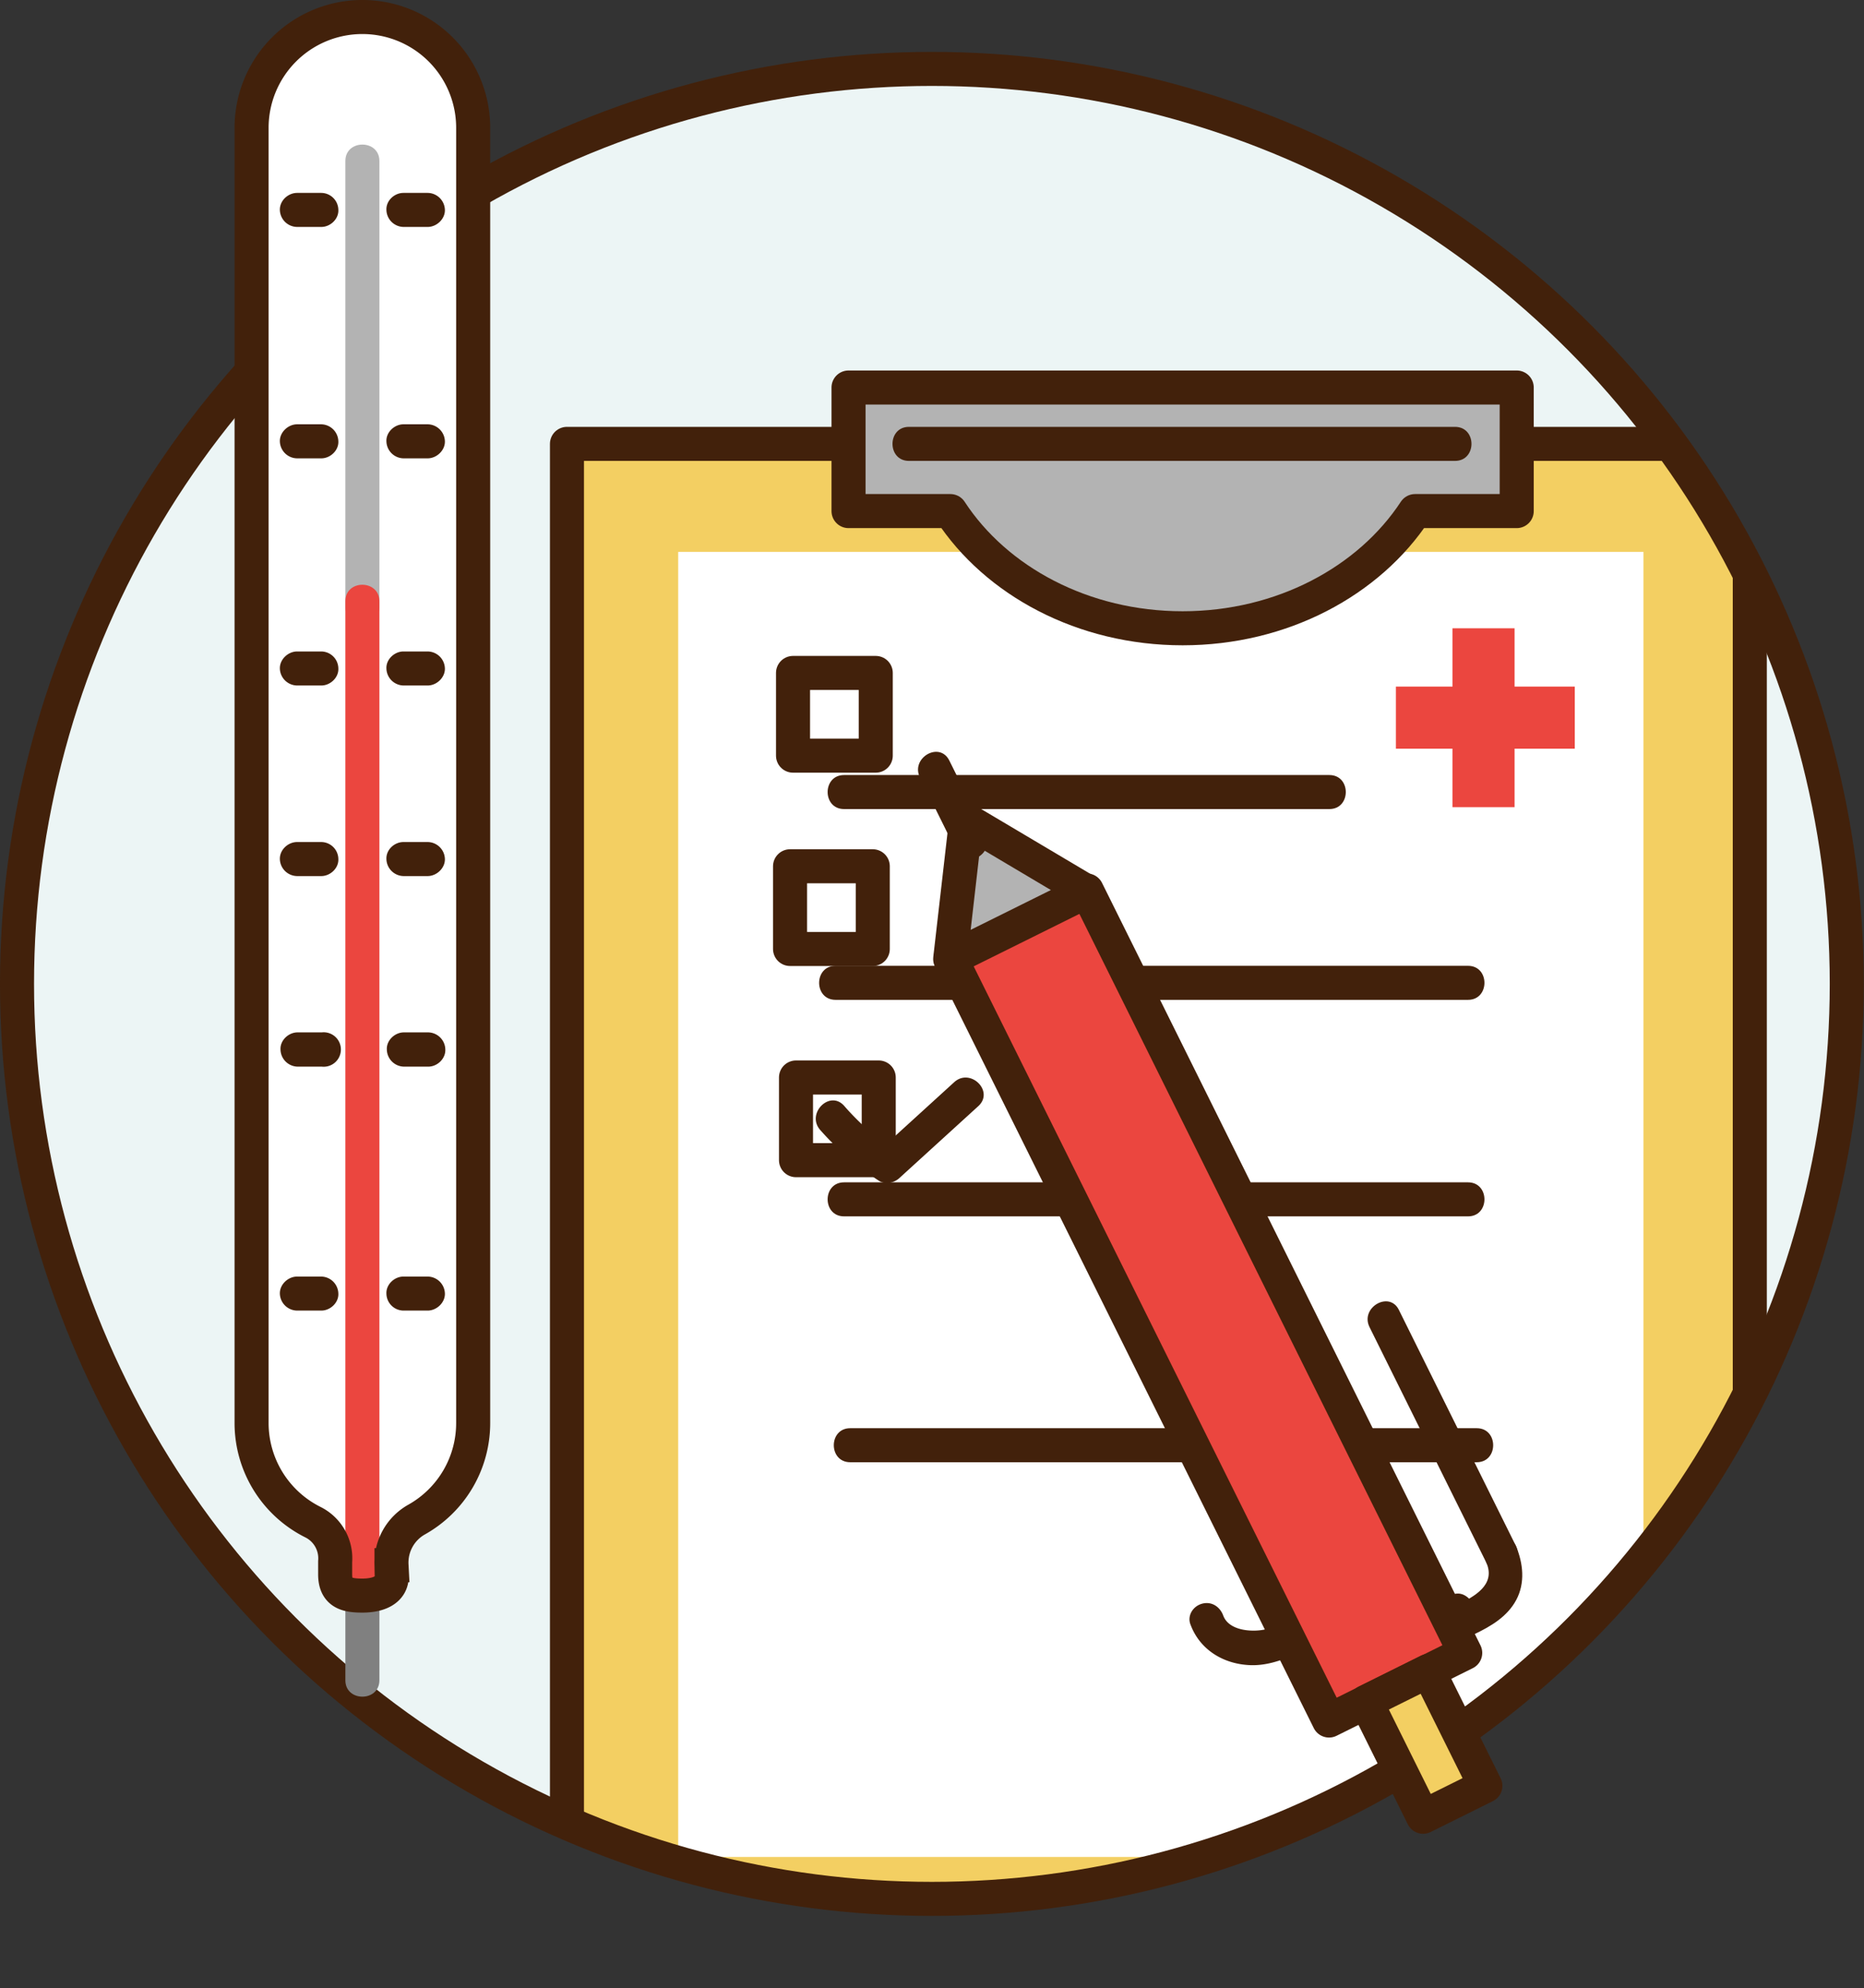 <svg id="Layer_1" data-name="Layer 1" xmlns="http://www.w3.org/2000/svg" xmlns:xlink="http://www.w3.org/1999/xlink" viewBox="0 0 876.5 934.8"><rect x="0" y="0" width="876.5" height="934.8" fill="#333333" stroke="none"/><defs><style>.cls-1,.cls-3{fill:#ecf5f5;}.cls-1,.cls-10,.cls-11,.cls-15,.cls-2,.cls-5,.cls-7{stroke:#42210b;stroke-width:16.01px;}.cls-1,.cls-11,.cls-2{stroke-miterlimit:10;}.cls-2,.cls-6{fill:#fff;}.cls-4{clip-path:url(#clip-path);}.cls-5{fill:#f3cf62;}.cls-15,.cls-5,.cls-7{stroke-linecap:round;}.cls-10,.cls-15,.cls-5,.cls-7{stroke-linejoin:round;}.cls-14,.cls-7{fill:#b3b3b3;}.cls-8{fill:#42210b;}.cls-15,.cls-9{fill:#eb463f;}.cls-10,.cls-11{fill:none;}.cls-12{fill:gray;}.cls-13{clip-path:url(#clip-path-2);}</style><clipPath id="clip-path"><circle class="cls-1" cx="438.2" cy="462.6" r="430.2"/></clipPath><clipPath id="clip-path-2"><path class="cls-2" d="M170.4,8h0a52.1,52.1,0,0,0-52.1,52.1v609A52.1,52.1,0,0,0,147,715.6a19,19,0,0,1,10.6,18.6v6c0,8.8,5.5,10,12.8,10s13.8-2.4,13.8-9.1c0,0-.1-4.6-.1-5.2A23.2,23.2,0,0,1,196,714.4a52,52,0,0,0,26.5-45.3V60.1A52.1,52.1,0,0,0,170.4,8Z"/></clipPath></defs><title>icon005</title><circle class="cls-3" cx="438.2" cy="462.6" r="430.2"/><g class="cls-4"><rect class="cls-5" x="266.6" y="208.7" width="556.2" height="718.09"/><rect class="cls-6" x="318.9" y="259.5" width="453.9" height="613.58"/><path class="cls-7" d="M399,182.2v58.1h47.9c21.5,32.9,62.4,55.1,109.2,55.1s87.7-22.2,109.3-55.1h47.8V182.2Z"/><path class="cls-8" d="M427.4,216.7H684.2c10.3,0,10.3-16,0-16H427.4c-10.3,0-10.3,16,0,16Z"/><rect class="cls-9" x="683" y="295.4" width="29.2" height="84.11"/><rect class="cls-9" x="683.9" y="295.4" width="29.2" height="84.11" transform="translate(361 1035.9) rotate(-90)"/><path class="cls-8" d="M396.9,380.4H625.1c10.3,0,10.3-16,0-16H396.9c-10.3,0-10.3,16,0,16Z"/><path class="cls-8" d="M392.9,470.1H690.3c10.3,0,10.3-16,0-16H392.9c-10.3,0-10.3,16,0,16Z"/><path class="cls-8" d="M396.9,571.9H690.3c10.3,0,10.3-16,0-16H396.9c-10.3,0-10.3,16,0,16Z"/><rect class="cls-10" x="372.9" y="316.4" width="38.9" height="38.88"/><rect class="cls-10" x="374.3" y="506.6" width="38.9" height="38.88"/><rect class="cls-10" x="371.5" y="407.3" width="38.9" height="38.88"/></g><circle class="cls-11" cx="438.2" cy="462.6" r="430.2"/><path class="cls-12" d="M162.4,750.2V790c0,10.3,16,10.3,16,0V750.2c0-10.3-16-10.4-16,0Z"/><path class="cls-6" d="M170.4,8h0a52.1,52.1,0,0,0-52.1,52.1v609A52.1,52.1,0,0,0,147,715.6a19,19,0,0,1,10.6,18.6v6c0,8.8,5.5,10,12.8,10s13.8-2.4,13.8-9.1c0,0-.1-4.6-.1-5.2A23.2,23.2,0,0,1,196,714.4a52,52,0,0,0,26.5-45.3V60.1A52.1,52.1,0,0,0,170.4,8Z"/><g class="cls-13"><path class="cls-14" d="M178.4,285.4V75.7c0-10.3-16-10.3-16,0V285.4c0,10.3,16,10.3,16,0Z"/><path class="cls-9" d="M162.4,282.7V814.2c0,10.3,16,10.3,16,0V282.7c0-10.3-16-10.4-16,0Z"/></g><path class="cls-11" d="M170.4,8h0a52.1,52.1,0,0,0-52.1,52.1v609A52.1,52.1,0,0,0,147,715.6a19,19,0,0,1,10.6,18.6v6c0,8.8,5.5,10,12.8,10s13.8-2.4,13.8-9.1c0,0-.1-4.6-.1-5.2A23.2,23.2,0,0,1,196,714.4a52,52,0,0,0,26.5-45.3V60.1A52.1,52.1,0,0,0,170.4,8Z"/><path class="cls-8" d="M139.9,501.5h11.4a8.1,8.1,0,1,0,0-16.1H139.9c-4.2,0-8.2,3.7-8,8a8.2,8.2,0,0,0,8,8.1Z"/><path class="cls-8" d="M189.9,501.5h11.5c4.2,0,8.2-3.7,8-8.1a8.2,8.2,0,0,0-8-8H189.9c-4.2,0-8.2,3.7-8,8a8.2,8.2,0,0,0,8,8.1Z"/><path class="cls-8" d="M139.7,616.2h11.4c4.2,0,8.2-3.7,8-8a8.2,8.2,0,0,0-8-8H139.7c-4.2,0-8.2,3.7-8.1,8a8.2,8.2,0,0,0,8.1,8Z"/><path class="cls-8" d="M189.7,616.2h11.4c4.2,0,8.2-3.7,8.1-8a8.2,8.2,0,0,0-8.1-8H189.7c-4.2,0-8.2,3.7-8,8a8.1,8.1,0,0,0,8,8Z"/><path class="cls-8" d="M139.7,411.9h11.4c4.2,0,8.2-3.7,8-8a8.1,8.1,0,0,0-8-8H139.7c-4.2,0-8.2,3.6-8.1,8a8.2,8.2,0,0,0,8.1,8Z"/><path class="cls-8" d="M189.7,411.9h11.4c4.2,0,8.2-3.7,8.1-8a8.2,8.2,0,0,0-8.1-8H189.7c-4.2,0-8.2,3.6-8,8a8.2,8.2,0,0,0,8,8Z"/><path class="cls-8" d="M139.7,322.3h11.4c4.2,0,8.2-3.7,8-8a8.1,8.1,0,0,0-8-8H139.7c-4.2,0-8.2,3.7-8.1,8a8.2,8.2,0,0,0,8.1,8Z"/><path class="cls-8" d="M189.7,322.3h11.4c4.2,0,8.2-3.7,8.1-8a8.2,8.2,0,0,0-8.1-8H189.7c-4.2,0-8.2,3.7-8,8a8.2,8.2,0,0,0,8,8Z"/><path class="cls-8" d="M139.7,215.5h11.4c4.2,0,8.2-3.7,8-8a8.2,8.2,0,0,0-8-8H139.7c-4.2,0-8.2,3.7-8.1,8a8.2,8.2,0,0,0,8.1,8Z"/><path class="cls-8" d="M189.7,215.5h11.4c4.2,0,8.2-3.7,8.1-8a8.2,8.2,0,0,0-8.1-8H189.7c-4.2,0-8.2,3.7-8,8a8.2,8.2,0,0,0,8,8Z"/><path class="cls-8" d="M139.7,106.7h11.4c4.2,0,8.2-3.7,8-8a8.1,8.1,0,0,0-8-8H139.7c-4.2,0-8.2,3.6-8.1,8a8.2,8.2,0,0,0,8.1,8Z"/><path class="cls-8" d="M189.7,106.7h11.4c4.2,0,8.2-3.7,8.1-8a8.2,8.2,0,0,0-8.1-8H189.7c-4.2,0-8.2,3.6-8,8a8.2,8.2,0,0,0,8,8Z"/><path class="cls-8" d="M385.7,531.3a135.7,135.7,0,0,0,27.5,23.8c3.1,2,7.2,1.1,9.7-1.2L460,520.1c7.7-7-3.7-18.2-11.3-11.3l-37.1,33.8,9.7-1.3A120.3,120.3,0,0,1,397,520c-6.8-7.8-18.1,3.6-11.3,11.3Z"/><path class="cls-8" d="M399.8,687.5H694.4c10.3,0,10.3-16,0-16H399.8c-10.3,0-10.3,16,0,16Z"/><path class="cls-8" d="M559.8,763.8c4.4,11.9,15.5,18.6,28,19.1,7.1.3,14.1-1.9,20.5-4.8a81.1,81.1,0,0,0,9.2-4.9l4.3-2.8c.8-.4,2.7-.9,1.5-1.1,1,.2,3.2,2.2,4.1,2.8a39.9,39.9,0,0,0,4.4,2.7,35.2,35.2,0,0,0,9.9,3.4c6.9,1,12.9-1.4,18.7-4.9,2.2-1.3,4.5-3.1,7-3.8s6.8.4,10.2.3a15.9,15.9,0,0,0,15.3-10.4c1.6-4-1.8-8.8-5.6-9.9s-8.2,1.6-9.9,5.6c1.6-3.8,1-.7.3-1.3a23.6,23.6,0,0,0-4-.2,28.4,28.4,0,0,0-9.2.1c-4.7,1-8.7,3.7-12.8,6.2s-7.2,3.3-11.8,1.1-9.2-7.5-15.2-7.8-10,2.9-14.6,5.7-9.2,5.5-14.4,7-17.6,1.5-20.5-6.3c-1.5-4.1-5.4-6.8-9.9-5.6s-7.1,5.8-5.5,9.8Z"/><rect class="cls-15" x="532" y="414.2" width="71.5" height="400.22" transform="translate(-213.7 316) rotate(-26.4)"/><polygon class="cls-7" points="510.9 419.1 446.8 450.9 454.3 385.5 510.9 419.1"/><rect class="cls-5" x="653.8" y="790.4" width="32.7" height="60.31" transform="translate(-294.7 382.9) rotate(-26.4)"/><path class="cls-8" d="M644,624l55,110.9c4.6,9.3,18.4,1.2,13.8-8.1l-55-110.9c-4.5-9.2-18.4-1.1-13.8,8.1Z"/><path class="cls-8" d="M699,734.9c4.4,10.4-6,15.9-13.7,19.6-9.3,4.5-1.2,18.3,8.1,13.8,7.7-3.7,15.4-8.2,19.6-16.1s3.3-17.1-.2-25.4c-1.7-3.9-7.5-4.8-10.9-2.8s-4.6,6.9-2.9,10.9Z"/><path class="cls-8" d="M432.6,365.6l17.1,34.5c4.5,9.2,18.3,1.1,13.8-8.1l-17.1-34.4c-4.6-9.3-18.4-1.2-13.8,8Z"/></svg>